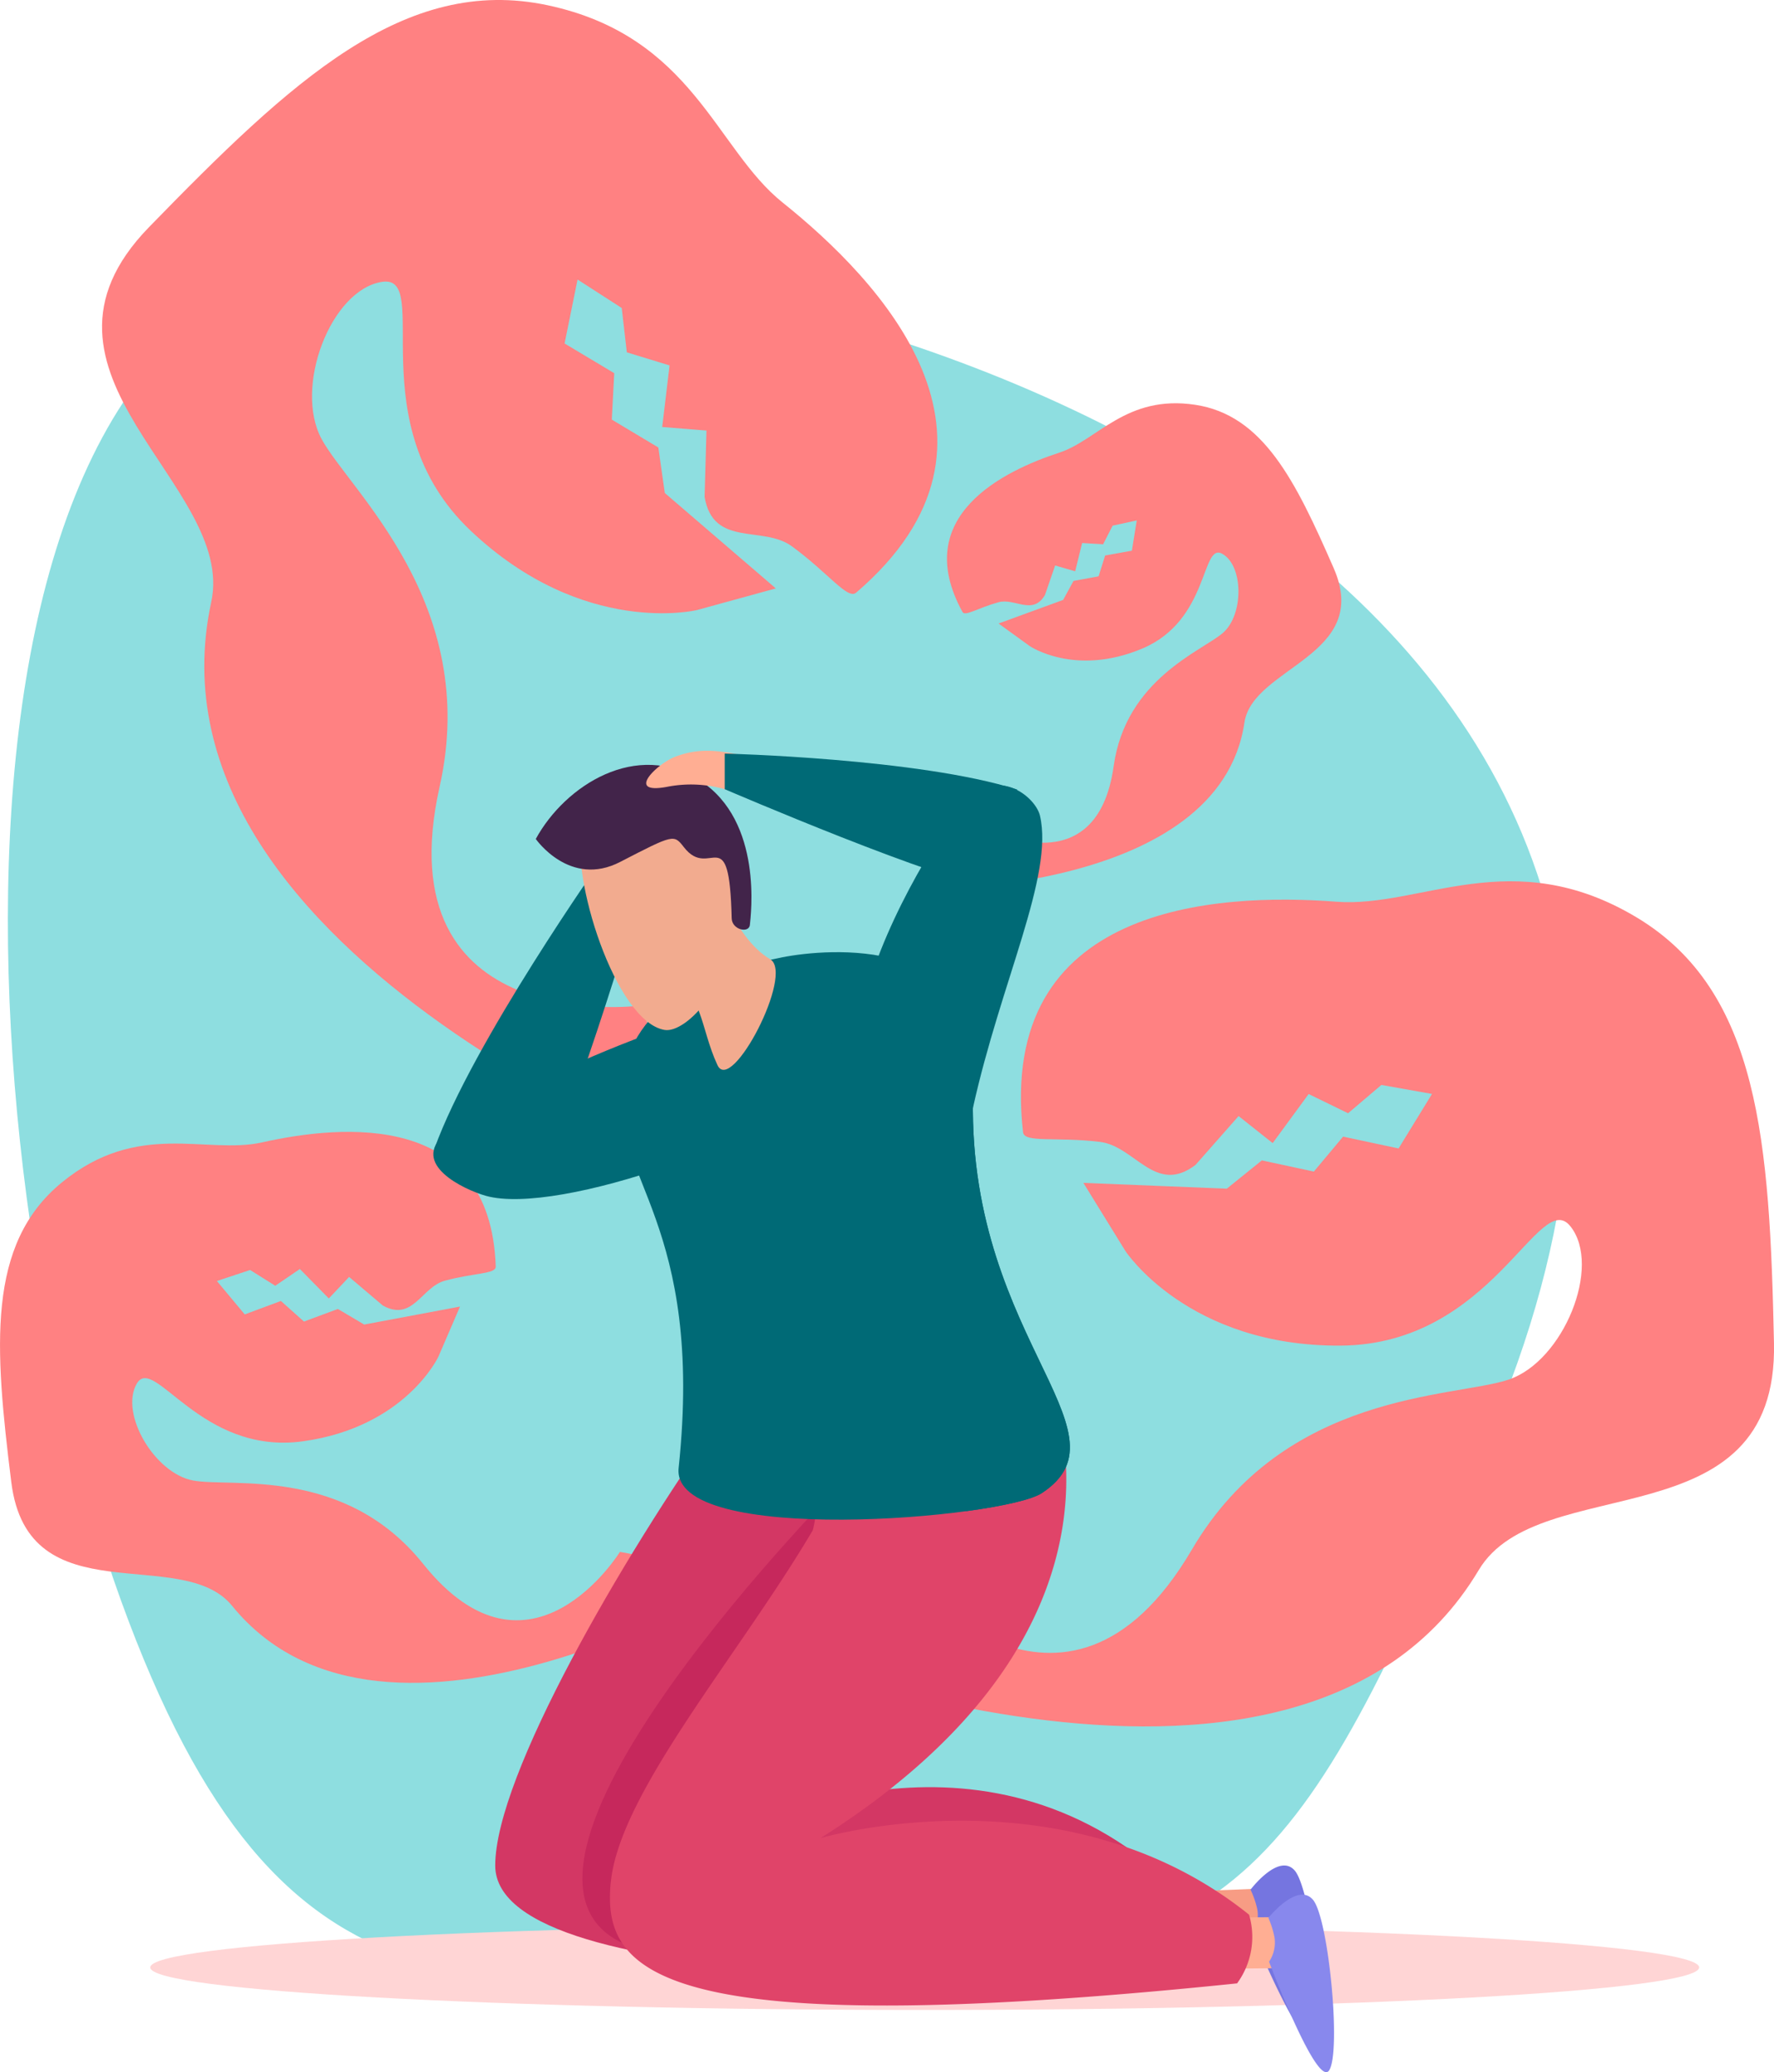 <svg id="Grupo_1064829" data-name="Grupo 1064829" xmlns="http://www.w3.org/2000/svg" xmlns:xlink="http://www.w3.org/1999/xlink" width="152.949" height="178.657" viewBox="0 0 152.949 178.657">
  <defs>
    <clipPath id="clip-path">
      <rect id="Rectángulo_373867" data-name="Rectángulo 373867" width="152.949" height="178.657" fill="none"/>
    </clipPath>
  </defs>
  <g id="Grupo_1064828" data-name="Grupo 1064828" transform="translate(0 0)" clip-path="url(#clip-path)">
    <path id="Trazado_798712" data-name="Trazado 798712" d="M127.951,114.77C111.925,151.83,107.512,160.133,74,160.953c-32.711.794-49.944,6.147-63.869-32.319C-4.162,89.141-7.3,12.765,32.9,12.765c48.062,0,126.2,29.968,95.055,102" transform="translate(0.286 9.319)" fill="#8edee0"/>
    <path id="Trazado_798713" data-name="Trazado 798713" d="M141.031,99.6c0,2.024-29.9,3.666-66.774,3.666S7.488,101.62,7.488,99.6s29.893-3.669,66.769-3.669,66.774,1.645,66.774,3.669" transform="translate(5.466 70.029)" fill="#ffd5d5"/>
    <path id="Trazado_798714" data-name="Trazado 798714" d="M59.238,101.508S7.82,82.8,14.5,51.908C16.7,41.771-3.167,32.225,9.133,19.587S31.16-2.184,43.519.456c12.5,2.669,14.456,12.37,20.236,17C72.061,24.1,85.4,37.993,70.1,51.1c-.735.626-2.365-1.675-5.54-4-2.5-1.829-6.777.125-7.524-4.254l.163-5.725-3.818-.306.635-5.309-3.685-1.128-.439-3.822L46.083,24.1l-1.118,5.514,4.282,2.562-.213,4,4.014,2.406.557,3.924,9.572,8.226-6.8,1.867S46.6,54.978,36.86,45.75,33.644,23.62,29.229,24.3,21.6,33.381,24.018,37.855,37.734,52.017,34.193,67.819c-4.841,21.6,17.136,18.9,17.136,18.9Z" transform="translate(3.712 0)" fill="#ff8182"/>
    <path id="Trazado_798715" data-name="Trazado 798715" d="M45.912,62.048s25.691.27,27.86-14.411c.706-4.822,11.015-5.735,7.7-13.32S75.383,21.109,69.515,20.226c-5.934-.888-8.4,3.052-11.705,4.13-4.747,1.55-12.9,5.453-8.342,13.738.22.4,1.313-.344,3.1-.841,1.4-.393,2.957,1.176,4.01-.628l.875-2.541,1.728.5.6-2.439,1.808.111.823-1.607,2.078-.45-.42,2.609-2.306.415-.564,1.794-2.163.4-.893,1.635-5.567,2.035,2.682,1.943s3.9,2.663,9.709.216,5.067-9.2,6.9-8.167,1.855,5.251.054,6.815-8.37,3.962-9.423,11.493c-1.438,10.292-10.654,5.481-10.654,5.481Z" transform="translate(33.517 14.672)" fill="#ff8182"/>
    <path id="Trazado_798716" data-name="Trazado 798716" d="M64.428,94.664S33.3,113.61,20.012,97.273C15.655,91.91,2.419,98.263.973,86.606s-2.147-20.518,4.37-25.847c6.59-5.386,12.451-2.365,17.262-3.446,6.913-1.55,19.693-2.7,20.136,10.712.017.645-1.856.529-4.386,1.216-2,.536-2.758,3.574-5.346,2.142L30.1,68.916l-1.751,1.855-2.495-2.54-2.121,1.446-2.169-1.362-2.863.952,2.4,2.879,3.118-1.159,1.988,1.775,2.924-1.085L31.4,73.021l8.261-1.55L37.8,75.786s-2.827,6.076-11.681,7.3S13.275,75.539,11.789,78.12s1.545,7.745,4.879,8.351,13.074-1.237,19.816,7.187c9.214,11.508,16.965-1.038,16.965-1.038Z" transform="translate(0 41.18)" fill="#ff8182"/>
    <path id="Trazado_798717" data-name="Trazado 798717" d="M36,108.936s49.353,20.973,65.217-5.633c5.206-8.731,25.821-2.291,25.452-19.57s-1.228-30.331-11.844-36.7c-10.742-6.441-18.632-.794-25.866-1.349-10.4-.791-29.248.254-27.034,19.873.106.939,2.81.377,6.636.834,3.014.365,4.775,4.623,8.235,1.984l3.714-4.211,2.939,2.332,3.1-4.232,3.4,1.657,2.87-2.441,4.365.777-2.882,4.7-4.782-1.022-2.522,3.014-4.483-.964-3.024,2.439-12.363-.5,3.63,5.884s5.406,8.24,18.562,8.147,17.1-13.712,19.809-10.273-.607,11.607-5.327,13.2-19.3.972-27.326,14.669c-10.97,18.712-24.918,2.092-24.918,2.092Z" transform="translate(26.278 32.062)" fill="#ff8182"/>
    <path id="Trazado_798718" data-name="Trazado 798718" d="M24.68,115.127c0-7.757,11.043-26.684,19.26-38.28C55.206,53.7,49.3,63.45,58.307,73.579c0,0,14.749,18.413-14.989,39.765,0,0,18.944-11.337,35.817.22,0,0-2.086,8.225-3.993,11.065,0,0-50.462,2.041-50.462-9.5" transform="translate(18.017 45.716)" fill="#d33764"/>
    <path id="Trazado_798719" data-name="Trazado 798719" d="M51.672,74.085S18.5,107.405,32.45,114.042L58.494,74.085l0-.01c-.047-.277-.1-.54-.154-.8l-.005-.026Z" transform="translate(21.188 53.471)" fill="#c6285c"/>
    <path id="Trazado_798720" data-name="Trazado 798720" d="M67.505,98.483l-.279-4.4-8.176.325.277,4.4Z" transform="translate(43.109 68.684)" fill="#f79c84"/>
    <path id="Trazado_798721" data-name="Trazado 798721" d="M62.32,95.053s2.42-3.207,3.8-1.663,2.813,12.861,1.846,14.621-5.474-9.18-5.474-9.18a2.933,2.933,0,0,0,.4-2.147,8.2,8.2,0,0,0-.569-1.631" transform="translate(45.496 67.871)" fill="#7575e0"/>
    <path id="Trazado_798722" data-name="Trazado 798722" d="M68.268,99.937l-.145-4.406-8.183.081.147,4.4Z" transform="translate(43.758 69.741)" fill="#ffae93"/>
    <path id="Trazado_798723" data-name="Trazado 798723" d="M63.211,96.421s2.515-3.135,3.849-1.55,2.429,12.934,1.408,14.671-5.2-9.339-5.2-9.339a2.952,2.952,0,0,0,.462-2.133,8.11,8.11,0,0,0-.522-1.649" transform="translate(46.146 68.932)" fill="#8888ed"/>
    <path id="Trazado_798724" data-name="Trazado 798724" d="M30.469,114.131c.742-7.721,11.046-19.565,17.418-30.367,1.246-5.034-.666-13.153-10.872-14.465,0,0,23.117-8.714,31.327,2.071,0,0,9.24,20.6-19.788,38.947,0,0,21-6.2,36.943,6.6a6.772,6.772,0,0,1-1.033,5.924c-50.417,5.2-54.731-1.064-54-8.711" transform="translate(22.193 48.163)" fill="#e04469"/>
    <path id="Trazado_798725" data-name="Trazado 798725" d="M30.12,46.536a10.624,10.624,0,0,0,1.611-6.2c-.149-3.744,2.156-.45,2.472,1.145s.42,3.389-1.476,7.349c0,0-2.206-1.192-2.607-2.3" transform="translate(21.989 28.192)" fill="#ffae93"/>
    <path id="Trazado_798726" data-name="Trazado 798726" d="M56.285,56.164c1.682-1.9,2.73-5.687-4.751-6.109S25.651,58.648,22.6,61.233s1.616,4.8,3.526,5.339c6.245,1.756,25.464-5.105,30.156-10.408" transform="translate(15.768 36.531)" fill="#006a76"/>
    <path id="Trazado_798727" data-name="Trazado 798727" d="M21.648,67.844C24.933,58.7,36.2,42.734,36.2,42.734l3.6,1.758s-6.143,20.946-8.811,25.143c-1.337,2.109-9.339-1.791-9.339-1.791" transform="translate(15.804 31.197)" fill="#006a76"/>
    <path id="Trazado_798728" data-name="Trazado 798728" d="M44.83,47.905c-5.522,1.1-12.986,3.4-13.854,11.181-.855,7.65,7.193,11.769,4.967,32.836-.721,6.806,27.988,4.356,31.314,2.169,8.218-5.4-7.235-13.88-5.856-36,.758-12.131-12.6-10.979-16.57-10.188" transform="translate(22.567 34.643)" fill="#006a76"/>
    <path id="Trazado_798729" data-name="Trazado 798729" d="M52.546,66.963c-.54,2.457-10.648-3.024-9.536-8.481,1.317-6.458,6.424-15.247,9.107-18.084s5.842-.227,6.211,1.362c1.2,5.19-3.375,14.3-5.782,25.2" transform="translate(31.336 28.571)" fill="#006a76"/>
    <path id="Trazado_798730" data-name="Trazado 798730" d="M37.5,43.387s1.541,5.694,4.841,7.647c2.09,1.247-3.355,11.7-4.55,9.126-1.545-3.322-1.107-6.13-4.825-8.764Z" transform="translate(24.067 31.674)" fill="#f2ab8f"/>
    <path id="Trazado_798731" data-name="Trazado 798731" d="M29.1,42.876c-1.105,4.105,2.846,16.787,7.1,17.482,1.842.3,6.081-3.957,6.252-10.7.074-2.778-.621-7.455-4.924-9.934-1.951-1.133-7.154-1.633-8.427,3.152" transform="translate(21.107 28.443)" fill="#f2ab8f"/>
    <path id="Trazado_798732" data-name="Trazado 798732" d="M26.7,44.507s2.934,4.233,7.283,1.977C38.6,44.1,38.6,44.1,39.47,45.216c2.266,2.924,3.913-2.552,4.121,6.13.024,1.007,1.5,1.325,1.569.564s1.166-8.9-4.289-12.43-11.647.4-14.169,5.027" transform="translate(19.493 27.826)" fill="#42244a"/>
    <path id="Trazado_798733" data-name="Trazado 798733" d="M40.348,41.226a10.644,10.644,0,0,0-6.363-.7c-3.682.685-.754-2.073.775-2.619s3.291-.9,7.484.4c0,0-.86,2.353-1.9,2.913" transform="translate(23.511 27.316)" fill="#ffae93"/>
    <path id="Trazado_798734" data-name="Trazado 798734" d="M61.324,40.656c-8.469-2.694-25.207-3.1-25.207-3.1v3.071s19.06,8.2,23.355,8.5c2.163.147,1.851-8.469,1.851-8.469" transform="translate(26.367 27.416)" fill="#006a76"/>
    <path id="Trazado_798735" data-name="Trazado 798735" d="M54.285,58.09c.4-6.392-3.13-9.079-7.133-10.093l-4.934-.54h-.047c-.043.043-3.972,3.77,1.007,9.4,5.012,5.661,9.859,11.671,10.245,20.2.284,6.2-.855,13.205.2,18.587,3.2-.433,5.673-1,6.515-1.554,8.218-5.4-7.235-13.882-5.856-36" transform="translate(29.682 34.645)" fill="#006a76"/>
  </g>
</svg>
